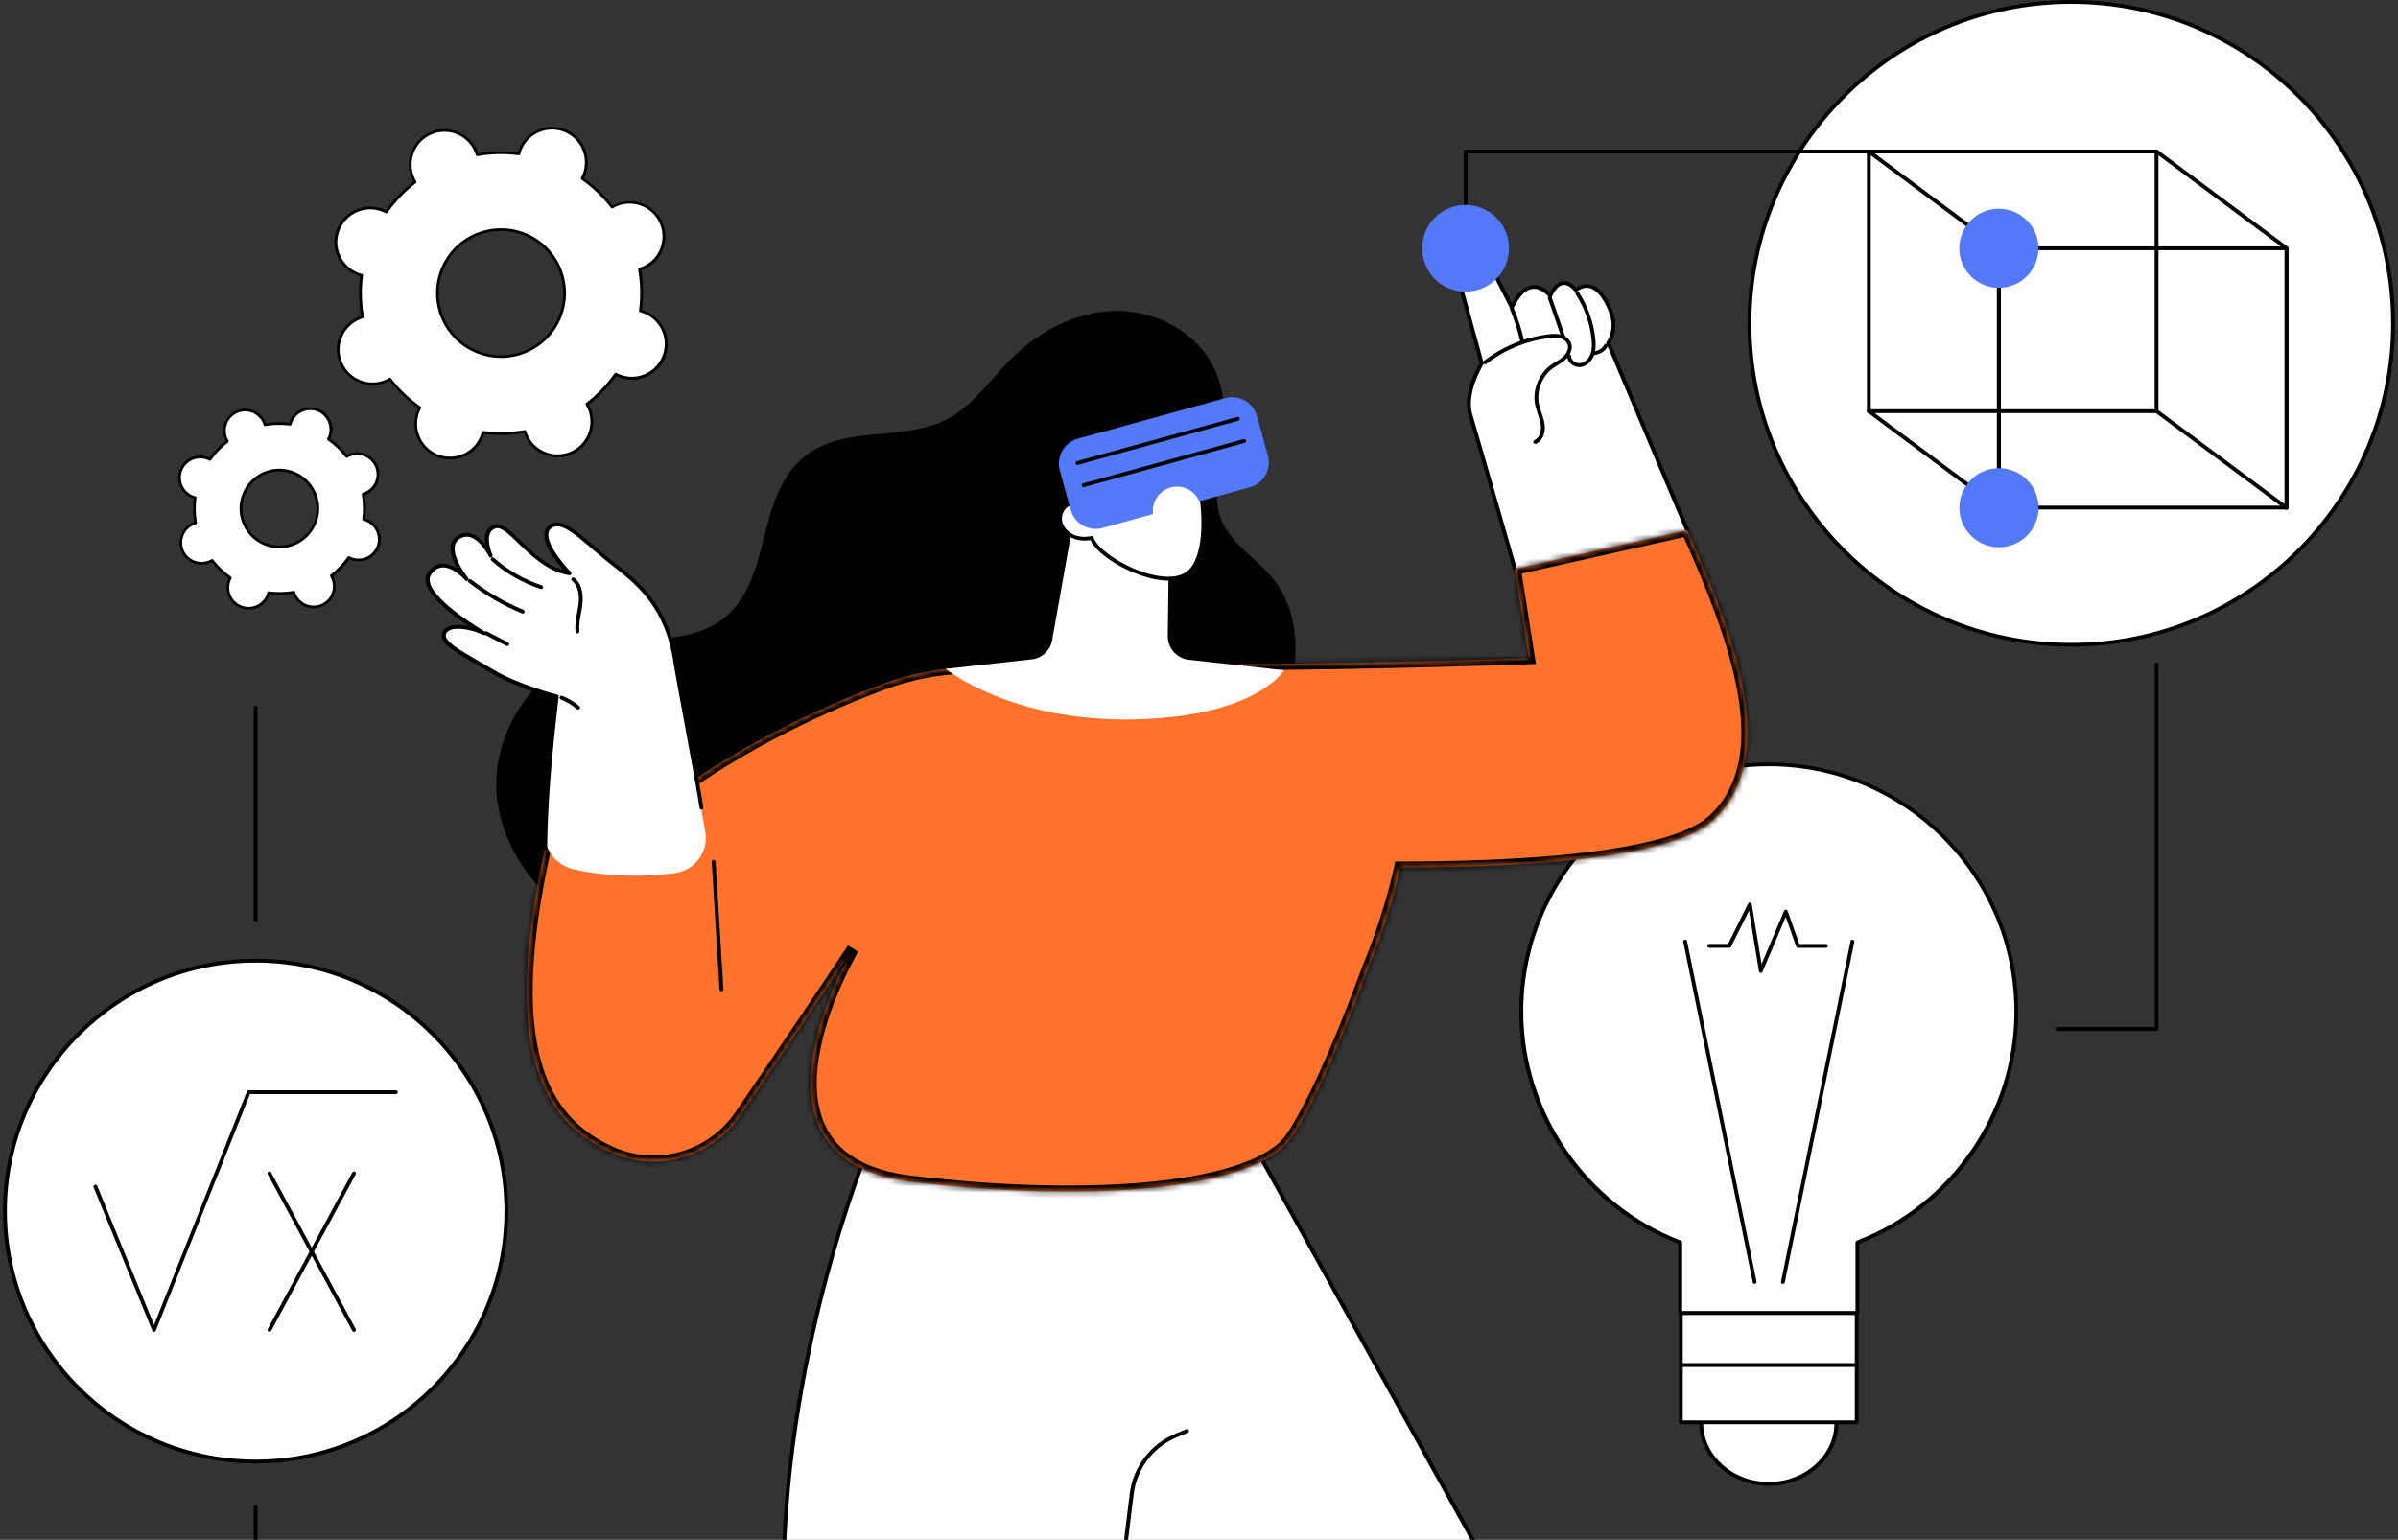 <svg width="397" height="255" viewBox="0 0 397 255" fill="none" xmlns="http://www.w3.org/2000/svg">
<rect x="0" y="0" width="397" height="255" fill="#333333" stroke="none"/>
<path d="M109.909 59.036C111.041 56.127 109.6 52.837 106.688 51.706C106.472 51.623 106.256 51.552 106.03 51.5C106.328 49.177 106.277 46.853 105.886 44.612C106.102 44.55 106.318 44.468 106.534 44.376C109.405 43.121 110.701 39.78 109.446 36.912C108.191 34.054 104.847 32.748 101.976 34.002C101.76 34.095 101.564 34.208 101.369 34.321C99.98 32.512 98.303 30.898 96.389 29.551C96.492 29.356 96.595 29.14 96.677 28.924C97.809 26.015 96.369 22.725 93.457 21.594C90.545 20.463 87.253 21.902 86.121 24.812C86.039 25.028 85.967 25.243 85.915 25.47C83.59 25.172 81.264 25.223 79.022 25.614C78.96 25.398 78.877 25.182 78.785 24.966C77.53 22.108 74.186 20.802 71.315 22.056C68.445 23.311 67.148 26.652 68.403 29.52C68.496 29.736 68.609 29.931 68.722 30.127C66.912 31.515 65.296 33.19 63.948 35.103C63.753 35 63.537 34.897 63.321 34.815C60.409 33.684 57.117 35.123 55.985 38.033C54.853 40.942 56.293 44.232 59.205 45.363C59.421 45.445 59.637 45.517 59.864 45.568C59.565 47.892 59.617 50.215 60.008 52.456C59.792 52.518 59.576 52.6 59.359 52.693C56.489 53.947 55.193 57.288 56.448 60.157C57.703 63.014 61.047 64.32 63.917 63.066C64.133 62.973 64.329 62.86 64.525 62.747C65.913 64.557 67.591 66.171 69.504 67.517C69.401 67.713 69.299 67.929 69.216 68.144C68.085 71.054 69.525 74.344 72.437 75.475C75.348 76.606 78.641 75.166 79.773 72.257C79.855 72.041 79.927 71.825 79.978 71.599C82.304 71.897 84.629 71.846 86.872 71.455C86.934 71.671 87.016 71.887 87.109 72.103C88.364 74.961 91.708 76.266 94.578 75.012C97.449 73.758 98.745 70.416 97.49 67.548C97.397 67.332 97.284 67.137 97.171 66.942C98.982 65.554 100.597 63.878 101.945 61.966C102.141 62.069 102.357 62.172 102.573 62.254C105.485 63.395 108.777 61.956 109.909 59.036ZM92.747 52.353C90.638 57.761 84.536 60.444 79.114 58.327C73.702 56.219 71.017 50.123 73.126 44.715C75.235 39.307 81.337 36.624 86.759 38.742C92.181 40.849 94.866 46.946 92.747 52.353Z" fill="white"/>
<path d="M74.494 76.091C73.784 76.091 73.064 75.958 72.365 75.691C69.34 74.508 67.837 71.095 69.01 68.062C69.072 67.908 69.144 67.754 69.226 67.589C67.436 66.304 65.841 64.772 64.483 63.045C64.319 63.138 64.164 63.21 64.02 63.272C61.047 64.577 57.559 63.22 56.252 60.249C55.614 58.81 55.583 57.206 56.16 55.746C56.736 54.276 57.837 53.124 59.277 52.497C59.421 52.436 59.586 52.374 59.761 52.312C59.401 50.143 59.359 47.933 59.617 45.743C59.442 45.692 59.277 45.64 59.123 45.578C57.651 45.003 56.499 43.903 55.861 42.464C55.223 41.024 55.192 39.42 55.769 37.961C56.952 34.938 60.368 33.437 63.403 34.609C63.557 34.671 63.712 34.733 63.876 34.825C65.162 33.036 66.695 31.443 68.424 30.086C68.331 29.921 68.259 29.767 68.198 29.623C67.56 28.184 67.529 26.58 68.105 25.12C68.681 23.65 69.782 22.498 71.222 21.871C74.196 20.566 77.684 21.923 78.991 24.894C79.052 25.038 79.114 25.202 79.176 25.377C81.347 25.017 83.559 24.976 85.75 25.243C85.802 25.069 85.853 24.904 85.915 24.75C87.098 21.727 90.514 20.227 93.549 21.398C96.574 22.581 98.076 25.994 96.903 29.027C96.842 29.181 96.78 29.335 96.687 29.5C98.478 30.785 100.072 32.316 101.431 34.044C101.595 33.951 101.75 33.879 101.894 33.818C104.867 32.512 108.355 33.869 109.662 36.84C110.3 38.279 110.33 39.883 109.754 41.343C109.178 42.813 108.077 43.965 106.637 44.592C106.493 44.653 106.328 44.715 106.153 44.777C106.513 46.946 106.554 49.156 106.297 51.346C106.472 51.397 106.637 51.449 106.791 51.511C109.816 52.693 111.318 56.106 110.145 59.139C108.962 62.161 105.546 63.662 102.511 62.49C102.357 62.428 102.202 62.367 102.038 62.274C100.752 64.063 99.219 65.657 97.49 67.014C97.583 67.178 97.655 67.322 97.716 67.476C98.354 68.916 98.385 70.519 97.809 71.979C97.233 73.449 96.132 74.601 94.691 75.228C91.718 76.534 88.23 75.177 86.923 72.205C86.862 72.061 86.8 71.897 86.738 71.722C84.567 72.082 82.355 72.123 80.163 71.856C80.112 72.031 80.061 72.195 79.999 72.349C79.083 74.662 76.85 76.091 74.494 76.091ZM64.524 62.521C64.596 62.521 64.658 62.552 64.699 62.614C66.099 64.423 67.755 66.016 69.628 67.332C69.72 67.394 69.751 67.528 69.7 67.62C69.587 67.836 69.494 68.031 69.422 68.216C68.331 71.013 69.72 74.169 72.519 75.259C75.317 76.349 78.476 74.961 79.567 72.164C79.639 71.979 79.701 71.774 79.762 71.537C79.793 71.424 79.896 71.352 80.009 71.373C82.283 71.671 84.577 71.619 86.841 71.229C86.954 71.208 87.067 71.28 87.098 71.383C87.17 71.619 87.242 71.825 87.325 72C88.528 74.745 91.749 75.999 94.496 74.796C95.823 74.21 96.852 73.151 97.377 71.794C97.901 70.437 97.871 68.967 97.284 67.63C97.202 67.445 97.099 67.25 96.975 67.044C96.914 66.942 96.945 66.818 97.027 66.746C98.838 65.348 100.433 63.693 101.75 61.822C101.811 61.729 101.945 61.699 102.038 61.75C102.254 61.873 102.449 61.956 102.634 62.028C105.433 63.117 108.592 61.729 109.682 58.933C110.773 56.137 109.384 52.981 106.585 51.891C106.4 51.819 106.194 51.757 105.958 51.696C105.845 51.665 105.773 51.562 105.793 51.449C106.091 49.177 106.04 46.884 105.649 44.622C105.628 44.509 105.7 44.396 105.803 44.365C106.04 44.294 106.246 44.221 106.431 44.139C107.758 43.553 108.787 42.494 109.312 41.137C109.837 39.78 109.806 38.31 109.219 36.974C108.015 34.229 104.795 32.974 102.048 34.177C101.863 34.26 101.678 34.362 101.461 34.486C101.359 34.547 101.235 34.517 101.163 34.434C99.784 32.656 98.128 31.062 96.255 29.746C96.163 29.685 96.132 29.551 96.183 29.459C96.296 29.243 96.389 29.047 96.461 28.862C97.552 26.066 96.163 22.91 93.364 21.82C90.566 20.73 87.407 22.118 86.316 24.915C86.244 25.099 86.183 25.305 86.121 25.542C86.09 25.655 85.987 25.727 85.874 25.706C83.6 25.408 81.306 25.459 79.042 25.85C78.929 25.871 78.816 25.799 78.785 25.696C78.713 25.459 78.641 25.254 78.558 25.079C77.355 22.324 74.144 21.07 71.397 22.272C70.07 22.858 69.041 23.917 68.516 25.274C67.992 26.631 68.023 28.102 68.609 29.438C68.691 29.623 68.784 29.808 68.918 30.024C68.98 30.127 68.949 30.25 68.866 30.322C67.055 31.72 65.461 33.375 64.144 35.246C64.082 35.339 63.948 35.37 63.856 35.319C63.639 35.205 63.444 35.113 63.259 35.041C60.46 33.951 57.302 35.339 56.211 38.135C55.686 39.492 55.717 40.962 56.304 42.299C56.89 43.625 57.96 44.653 59.308 45.178C59.493 45.25 59.699 45.311 59.936 45.373C60.049 45.404 60.121 45.507 60.1 45.62C59.802 47.892 59.853 50.184 60.244 52.446C60.265 52.559 60.193 52.672 60.09 52.703C59.853 52.775 59.648 52.847 59.473 52.929C58.145 53.515 57.116 54.574 56.592 55.931C56.067 57.288 56.098 58.758 56.684 60.095C57.888 62.84 61.108 64.094 63.856 62.891C64.041 62.809 64.226 62.706 64.442 62.583C64.452 62.531 64.483 62.521 64.524 62.521ZM82.952 59.283C81.635 59.283 80.308 59.036 79.042 58.542C76.367 57.504 74.258 55.479 73.105 52.857C71.953 50.225 71.891 47.316 72.93 44.643C73.97 41.97 75.996 39.862 78.62 38.711C81.254 37.56 84.176 37.498 86.851 38.536C89.526 39.575 91.636 41.6 92.788 44.221C93.94 46.853 94.002 49.763 92.963 52.436C91.924 55.109 89.897 57.216 87.273 58.368C85.884 58.974 84.413 59.283 82.952 59.283ZM82.942 38.248C81.532 38.248 80.133 38.536 78.805 39.122C76.285 40.222 74.35 42.248 73.352 44.807C72.354 47.367 72.416 50.164 73.517 52.682C74.628 55.201 76.645 57.134 79.207 58.131C81.769 59.128 84.567 59.067 87.088 57.967C89.609 56.867 91.543 54.841 92.541 52.282C93.539 49.722 93.477 46.925 92.376 44.407C91.265 41.888 89.249 39.955 86.687 38.958C85.473 38.475 84.207 38.248 82.942 38.248Z" fill="black"/>
<path d="M62.57 90.556C63.259 88.798 62.385 86.804 60.625 86.125C60.491 86.074 60.358 86.033 60.224 86.002C60.409 84.594 60.368 83.195 60.131 81.838C60.265 81.797 60.399 81.756 60.522 81.694C62.251 80.934 63.043 78.919 62.282 77.181C61.52 75.454 59.493 74.662 57.765 75.423C57.631 75.485 57.518 75.547 57.394 75.619C56.551 74.529 55.542 73.552 54.38 72.73C54.441 72.606 54.503 72.483 54.555 72.349C55.244 70.591 54.369 68.597 52.6 67.918C50.84 67.23 48.844 68.103 48.165 69.861C48.114 69.995 48.073 70.129 48.042 70.262C46.632 70.077 45.233 70.118 43.875 70.345C43.834 70.211 43.792 70.077 43.731 69.954C42.969 68.227 40.942 67.435 39.214 68.196C37.485 68.957 36.693 70.972 37.455 72.709C37.516 72.843 37.578 72.956 37.65 73.079C36.559 73.922 35.582 74.93 34.759 76.091C34.635 76.03 34.512 75.968 34.378 75.917C32.619 75.228 30.623 76.102 29.944 77.86C29.254 79.618 30.129 81.612 31.898 82.291C32.032 82.342 32.166 82.383 32.3 82.414C32.115 83.823 32.156 85.221 32.392 86.578C32.259 86.619 32.125 86.66 32.001 86.722C30.273 87.482 29.481 89.497 30.242 91.235C31.003 92.962 33.03 93.754 34.759 92.993C34.893 92.931 35.006 92.87 35.129 92.797C35.973 93.887 36.981 94.864 38.144 95.686C38.082 95.81 38.02 95.933 37.969 96.067C37.28 97.825 38.154 99.819 39.924 100.498C41.683 101.186 43.679 100.313 44.358 98.555C44.41 98.421 44.451 98.287 44.482 98.154C45.891 98.339 47.291 98.298 48.649 98.071C48.69 98.205 48.731 98.339 48.793 98.462C49.554 100.189 51.581 100.981 53.31 100.22C55.038 99.459 55.83 97.444 55.069 95.707C55.007 95.573 54.946 95.46 54.874 95.337C55.964 94.494 56.942 93.486 57.765 92.325C57.888 92.386 58.012 92.448 58.145 92.499C59.895 93.198 61.891 92.325 62.57 90.556ZM52.199 86.516C50.923 89.785 47.229 91.41 43.957 90.135C40.685 88.86 39.06 85.169 40.335 81.9C41.611 78.631 45.305 77.006 48.577 78.281C51.849 79.556 53.474 83.247 52.199 86.516Z" fill="white"/>
<path d="M41.159 100.96C40.706 100.96 40.264 100.878 39.831 100.714C38.926 100.364 38.206 99.675 37.815 98.781C37.424 97.886 37.403 96.899 37.753 95.984C37.784 95.912 37.815 95.841 37.856 95.758C36.807 94.998 35.881 94.103 35.078 93.096C35.006 93.137 34.934 93.168 34.862 93.198C33.02 94.011 30.86 93.168 30.047 91.327C29.656 90.433 29.635 89.446 29.985 88.531C30.335 87.626 31.024 86.907 31.919 86.516C31.991 86.485 32.063 86.454 32.146 86.424C31.94 85.149 31.919 83.853 32.063 82.579C31.981 82.558 31.909 82.527 31.827 82.496C29.954 81.766 29.018 79.648 29.748 77.767C30.479 75.896 32.598 74.961 34.481 75.691C34.553 75.721 34.625 75.752 34.708 75.793C35.469 74.745 36.364 73.819 37.373 73.017C37.331 72.946 37.3 72.874 37.27 72.802C36.879 71.907 36.858 70.92 37.208 70.005C37.558 69.101 38.247 68.381 39.142 67.99C40.984 67.178 43.145 68.021 43.957 69.861C43.988 69.933 44.019 70.005 44.05 70.088C45.326 69.882 46.622 69.861 47.898 70.005C47.919 69.923 47.949 69.851 47.98 69.779C48.711 67.908 50.83 66.972 52.713 67.702C54.586 68.432 55.522 70.55 54.792 72.431C54.761 72.504 54.73 72.576 54.689 72.658C55.738 73.418 56.664 74.313 57.467 75.32C57.539 75.279 57.611 75.248 57.683 75.218C59.524 74.405 61.685 75.248 62.498 77.089C62.889 77.983 62.91 78.97 62.56 79.885C62.21 80.79 61.52 81.509 60.625 81.9C60.553 81.931 60.481 81.962 60.399 81.993C60.605 83.267 60.625 84.563 60.481 85.838C60.564 85.858 60.636 85.889 60.718 85.92C61.623 86.269 62.344 86.958 62.735 87.853C63.126 88.747 63.146 89.734 62.796 90.649C62.447 91.553 61.757 92.273 60.862 92.664C59.967 93.055 58.979 93.075 58.063 92.725C57.991 92.695 57.919 92.664 57.837 92.633C57.076 93.671 56.181 94.607 55.172 95.409C55.213 95.481 55.244 95.553 55.275 95.625C55.666 96.519 55.687 97.506 55.337 98.421C54.987 99.326 54.298 100.045 53.403 100.436C51.561 101.248 49.4 100.405 48.587 98.565C48.556 98.493 48.526 98.421 48.495 98.339C47.219 98.544 45.933 98.565 44.647 98.421C44.626 98.503 44.595 98.575 44.564 98.657C44.215 99.562 43.525 100.282 42.63 100.672C42.157 100.857 41.653 100.96 41.159 100.96ZM35.119 92.582C35.191 92.582 35.253 92.612 35.294 92.674C36.138 93.764 37.136 94.72 38.257 95.512C38.35 95.573 38.381 95.707 38.329 95.799C38.257 95.933 38.206 96.046 38.165 96.149C37.856 96.941 37.877 97.814 38.216 98.596C38.556 99.377 39.194 99.984 39.986 100.292C40.778 100.6 41.653 100.58 42.435 100.241C43.217 99.901 43.824 99.274 44.132 98.472C44.173 98.359 44.215 98.246 44.245 98.102C44.276 97.989 44.379 97.917 44.492 97.938C45.861 98.113 47.239 98.082 48.598 97.856C48.711 97.835 48.824 97.907 48.855 98.01C48.896 98.143 48.937 98.267 48.989 98.38C49.699 99.994 51.592 100.734 53.207 100.025C53.989 99.686 54.596 99.058 54.905 98.257C55.213 97.465 55.193 96.591 54.853 95.81C54.802 95.707 54.75 95.594 54.668 95.46C54.606 95.357 54.637 95.234 54.719 95.162C55.81 94.319 56.767 93.322 57.559 92.201C57.621 92.109 57.755 92.078 57.847 92.129C57.981 92.201 58.094 92.253 58.197 92.294C58.989 92.602 59.864 92.582 60.646 92.242C61.428 91.903 62.035 91.276 62.344 90.474C62.652 89.682 62.632 88.809 62.292 88.027C61.953 87.246 61.315 86.639 60.523 86.331C60.409 86.29 60.296 86.249 60.152 86.218C60.039 86.187 59.967 86.084 59.987 85.971C60.162 84.604 60.132 83.226 59.905 81.869C59.885 81.756 59.957 81.643 60.059 81.612C60.193 81.571 60.317 81.53 60.43 81.478C61.212 81.139 61.819 80.512 62.127 79.71C62.436 78.919 62.416 78.045 62.076 77.263C61.366 75.649 59.473 74.909 57.858 75.618C57.745 75.67 57.631 75.721 57.508 75.793C57.405 75.855 57.282 75.824 57.209 75.742C56.366 74.652 55.368 73.696 54.246 72.904C54.154 72.843 54.123 72.709 54.174 72.617C54.246 72.493 54.298 72.37 54.339 72.267C54.977 70.622 54.164 68.761 52.518 68.124C50.871 67.487 49.009 68.299 48.371 69.944C48.33 70.057 48.289 70.18 48.258 70.314C48.227 70.427 48.124 70.499 48.011 70.478C46.643 70.303 45.264 70.334 43.906 70.561C43.793 70.581 43.68 70.509 43.649 70.406C43.608 70.273 43.566 70.149 43.515 70.036C42.805 68.422 40.912 67.682 39.297 68.391C38.514 68.731 37.907 69.358 37.599 70.159C37.29 70.951 37.311 71.825 37.65 72.606C37.702 72.719 37.753 72.832 37.836 72.956C37.897 73.059 37.866 73.182 37.784 73.254C36.693 74.097 35.736 75.084 34.944 76.215C34.883 76.307 34.749 76.338 34.656 76.287C34.523 76.215 34.409 76.163 34.306 76.122C32.66 75.485 30.798 76.297 30.16 77.942C29.522 79.587 30.335 81.448 31.981 82.085C32.094 82.126 32.208 82.167 32.352 82.198C32.465 82.229 32.537 82.332 32.516 82.445C32.341 83.812 32.372 85.19 32.598 86.547C32.619 86.66 32.547 86.773 32.444 86.804C32.3 86.845 32.187 86.886 32.074 86.938C31.292 87.277 30.685 87.904 30.376 88.706C30.067 89.497 30.088 90.371 30.427 91.153C31.137 92.767 33.031 93.507 34.646 92.797C34.749 92.746 34.862 92.695 34.996 92.623C35.047 92.592 35.088 92.582 35.119 92.582ZM46.262 90.803C45.449 90.803 44.647 90.649 43.865 90.351C40.48 89.035 38.792 85.21 40.12 81.818C40.758 80.183 42.002 78.888 43.608 78.178C45.223 77.469 47.013 77.438 48.649 78.076C50.285 78.713 51.581 79.957 52.291 81.561C53.001 83.175 53.042 84.964 52.394 86.598C51.756 88.233 50.511 89.528 48.906 90.238C48.063 90.608 47.167 90.803 46.262 90.803ZM46.262 78.076C45.429 78.076 44.585 78.25 43.793 78.6C42.291 79.258 41.138 80.461 40.541 81.993C39.317 85.138 40.881 88.706 44.029 89.939C45.552 90.536 47.229 90.495 48.731 89.837C50.234 89.179 51.386 87.976 51.983 86.444C52.579 84.922 52.538 83.247 51.88 81.746C51.221 80.245 50.017 79.093 48.484 78.497C47.764 78.209 47.013 78.076 46.262 78.076Z" fill="black"/>
<path d="M292.837 245.736C299.016 245.736 304.026 241.209 304.026 235.624C304.026 230.038 299.016 225.511 292.837 225.511C286.657 225.511 281.647 230.038 281.647 235.624C281.647 241.209 286.657 245.736 292.837 245.736Z" fill="white"/>
<path d="M292.837 246.054C286.499 246.054 281.33 241.38 281.33 235.624C281.33 229.868 286.484 225.193 292.837 225.193C299.175 225.193 304.344 229.868 304.344 235.624C304.344 241.38 299.175 246.054 292.837 246.054ZM292.837 225.828C286.845 225.828 281.965 230.228 281.965 235.624C281.965 241.019 286.845 245.419 292.837 245.419C298.829 245.419 303.709 241.019 303.709 235.624C303.709 230.228 298.829 225.828 292.837 225.828Z" fill="black"/>
<path d="M307.39 217.432H278.269V235.537H307.39V217.432Z" fill="white"/>
<path d="M307.39 235.854H278.269C278.096 235.854 277.951 235.71 277.951 235.537V217.432C277.951 217.259 278.096 217.115 278.269 217.115H307.39C307.563 217.115 307.707 217.259 307.707 217.432V235.537C307.707 235.725 307.563 235.854 307.39 235.854ZM278.586 235.22H307.072V217.75H278.586V235.22Z" fill="black"/>
<path d="M333.811 167.532C333.811 144.911 315.461 126.59 292.837 126.59C270.213 126.59 251.862 144.926 251.862 167.532C251.862 184.973 262.792 199.861 278.168 205.761V217.432H307.506V205.761C322.882 199.875 333.811 184.988 333.811 167.532Z" fill="white"/>
<path d="M307.506 217.749H278.168C277.995 217.749 277.85 217.605 277.85 217.432V205.978C270.227 203.006 263.701 197.885 258.98 191.162C254.115 184.208 251.53 176.043 251.53 167.532C251.53 144.782 270.054 126.273 292.822 126.273C315.591 126.273 334.114 144.782 334.114 167.532C334.114 176.043 331.545 184.208 326.679 191.162C321.958 197.885 315.446 203.006 307.809 205.978V217.432C307.823 217.605 307.679 217.749 307.506 217.749ZM278.486 217.115H307.188V205.761C307.188 205.631 307.275 205.516 307.39 205.458C322.997 199.471 333.494 184.223 333.494 167.517C333.494 145.113 315.259 126.893 292.837 126.893C270.415 126.893 252.18 145.113 252.18 167.517C252.18 184.223 262.676 199.471 278.284 205.458C278.413 205.502 278.486 205.617 278.486 205.761V217.115Z" fill="black"/>
<path d="M307.289 226.376H278.385C278.212 226.376 278.067 226.232 278.067 226.059C278.067 225.886 278.212 225.742 278.385 225.742H307.289C307.463 225.742 307.607 225.886 307.607 226.059C307.607 226.232 307.463 226.376 307.289 226.376Z" fill="black"/>
<path d="M290.497 212.614C290.353 212.614 290.223 212.513 290.18 212.354L278.673 155.976C278.644 155.803 278.745 155.63 278.918 155.601C279.092 155.572 279.25 155.673 279.294 155.847L290.801 212.224C290.829 212.397 290.728 212.57 290.555 212.599C290.541 212.614 290.526 212.614 290.497 212.614Z" fill="black"/>
<path d="M295.161 212.614C295.147 212.614 295.118 212.614 295.103 212.614C294.93 212.585 294.814 212.412 294.858 212.239L306.365 155.861C306.394 155.688 306.567 155.572 306.74 155.616C306.913 155.645 307.029 155.818 306.986 155.991L295.479 212.368C295.435 212.513 295.305 212.614 295.161 212.614Z" fill="black"/>
<path d="M291.523 161.112C291.509 161.112 291.494 161.112 291.48 161.112C291.335 161.098 291.22 160.982 291.205 160.852L289.559 150.812L286.585 156.784C286.528 156.885 286.426 156.957 286.297 156.957H282.976C282.803 156.957 282.658 156.813 282.658 156.64C282.658 156.467 282.803 156.323 282.976 156.323H286.094L289.415 149.643C289.473 149.513 289.603 149.441 289.747 149.47C289.877 149.485 289.993 149.6 290.007 149.73L291.639 159.655L295.363 150.841C295.421 150.725 295.522 150.639 295.667 150.653C295.797 150.653 295.912 150.74 295.955 150.869L297.89 156.337H302.294C302.467 156.337 302.611 156.481 302.611 156.654C302.611 156.828 302.467 156.972 302.294 156.972H297.674C297.544 156.972 297.414 156.885 297.37 156.755L295.638 151.85L291.797 160.925C291.754 161.04 291.639 161.112 291.523 161.112Z" fill="black"/>
<path d="M214.482 106.538C214.367 103.148 213.443 99.772 211.551 96.93C209.674 94.102 206.83 92.155 204.549 89.659C203.322 88.317 202.311 86.788 201.835 85.028C201.3 83.081 201.401 81.018 201.676 79.041C202.195 75.189 204.26 66.375 200.42 59.883C197.056 54.185 190.27 51.141 183.816 51.516C180.163 51.733 176.612 52.93 173.45 54.748C170.245 56.594 167.574 59.075 165.134 61.831C162.679 64.586 160.268 67.573 156.947 69.347C153.915 70.963 150.421 71.395 147.043 71.727C143.708 72.045 140.272 72.247 137.095 73.415C134.294 74.439 131.97 76.257 130.353 78.753C127.162 83.643 126.7 89.717 124.708 95.098C123.712 97.824 122.268 100.421 119.972 102.282C117.229 104.504 113.721 105.297 110.299 105.744C106.805 106.206 103.253 106.321 99.803 107.172C96.742 107.923 93.883 109.351 91.414 111.298C86.477 115.193 83.055 121.079 82.304 127.355C81.481 134.164 84.123 140.872 88.483 146.051C93.349 151.836 100.091 155.529 107.267 157.664C114.544 159.843 122.253 160.651 129.833 160.708C137.023 160.752 144.228 160.016 151.273 158.53C158.319 157.044 165.206 154.822 171.789 151.908C178.373 148.994 184.654 145.402 190.458 141.175C196.334 136.905 201.907 131.971 206.541 126.359C211.161 120.748 214.756 113.982 214.482 106.538Z" fill="black"/>
<path d="M144.012 189.46C144.012 189.46 129.473 223.52 129.661 263.683H248.614L203.842 182.91L144.012 189.46Z" fill="white"/>
<path d="M248.628 264C248.513 264 248.412 263.942 248.354 263.841L203.683 183.256L144.243 189.777C143.146 192.446 129.805 225.511 129.993 263.697C129.993 263.87 129.848 264.014 129.675 264.014C129.502 264.014 129.358 263.87 129.358 263.697C129.155 223.924 143.579 189.69 143.738 189.359C143.781 189.258 143.882 189.186 143.998 189.171L203.842 182.607C203.972 182.593 204.088 182.65 204.16 182.766L248.931 263.538C249.018 263.697 248.96 263.885 248.802 263.971C248.729 263.986 248.672 264 248.628 264Z" fill="black"/>
<path d="M185.549 262.384C185.535 262.384 185.52 262.384 185.506 262.384C185.333 262.37 185.203 262.211 185.232 262.024L187.036 247.352C187.585 242.894 190.516 239.071 194.688 237.384L196.392 236.691C196.551 236.619 196.738 236.706 196.811 236.864C196.883 237.023 196.796 237.21 196.637 237.283L194.934 237.975C190.978 239.576 188.206 243.197 187.686 247.424L185.881 262.096C185.852 262.269 185.708 262.384 185.549 262.384Z" fill="black"/>
<path d="M250.794 94.218C250.794 94.218 268.683 95.04 279.323 87.798L266.243 56.767C266.243 56.767 267.744 54.748 266.806 52.007C265.882 49.266 263.788 45.875 260.872 48.025C260.872 48.025 258.562 44.894 256.642 48.977C256.642 48.977 253.263 44.62 250.289 50.881L246.261 43.048C245.611 41.778 244.081 41.216 242.752 41.764C241.482 42.298 240.789 43.697 241.164 45.024L245.308 60.172C245.308 60.172 242.305 64.961 243.431 68.698C244.557 72.463 250.794 94.218 250.794 94.218Z" fill="white"/>
<path d="M250.794 94.535C250.649 94.535 250.534 94.448 250.491 94.304C250.433 94.088 244.239 72.506 243.127 68.813C242.059 65.264 244.499 60.936 244.961 60.143L240.861 45.125C240.456 43.639 241.222 42.081 242.636 41.49C244.095 40.884 245.813 41.504 246.549 42.918L250.303 50.203C251.285 48.357 252.425 47.361 253.681 47.217C254.995 47.073 256.078 47.924 256.583 48.443C257.204 47.289 257.941 46.669 258.763 46.582C259.76 46.481 260.583 47.217 260.944 47.621C261.81 47.058 262.662 46.914 263.499 47.174C265.535 47.823 266.719 50.708 267.123 51.92C267.96 54.373 266.95 56.262 266.618 56.81L279.626 87.683C279.698 87.841 279.612 88.029 279.453 88.101C279.294 88.173 279.106 88.087 279.034 87.928L265.953 56.897C265.91 56.796 265.925 56.681 265.997 56.58C266.055 56.508 267.383 54.647 266.517 52.108C265.722 49.77 264.524 48.14 263.297 47.751C262.589 47.534 261.839 47.708 261.059 48.27C260.915 48.371 260.727 48.342 260.611 48.198C260.597 48.184 259.774 47.087 258.807 47.188C258.128 47.26 257.493 47.895 256.93 49.107C256.887 49.208 256.785 49.28 256.684 49.294C256.583 49.309 256.468 49.266 256.396 49.179C256.381 49.165 255.197 47.679 253.739 47.837C252.599 47.967 251.53 49.035 250.592 51.026C250.534 51.141 250.433 51.199 250.303 51.213C250.173 51.213 250.072 51.141 250.014 51.04L245.986 43.207C245.408 42.096 244.051 41.591 242.896 42.081C241.77 42.543 241.164 43.784 241.481 44.967L245.625 60.114C245.654 60.201 245.639 60.287 245.582 60.359C245.553 60.403 242.665 65.062 243.748 68.626C244.86 72.333 251.054 93.915 251.111 94.131C251.155 94.304 251.068 94.477 250.895 94.521C250.852 94.521 250.823 94.535 250.794 94.535Z" fill="black"/>
<path d="M254.158 73.502C254.043 73.502 253.927 73.43 253.869 73.314C253.797 73.155 253.869 72.968 254.028 72.896C254.938 72.492 255.212 71.28 255.082 70.328C254.995 69.736 254.808 69.174 254.606 68.582C254.447 68.106 254.274 67.616 254.172 67.111C253.653 64.687 254.692 61.961 256.685 60.489C256.973 60.273 257.277 60.085 257.58 59.912C258.027 59.638 258.432 59.378 258.793 59.047C259.283 58.599 259.774 57.806 259.529 57.07C259.37 56.594 258.894 56.19 258.287 56.032C257.739 55.873 257.147 55.902 256.425 56.003C252.642 56.464 249.061 57.95 246.044 60.273C245.9 60.374 245.712 60.359 245.596 60.215C245.495 60.071 245.51 59.883 245.654 59.768C248.758 57.373 252.454 55.844 256.338 55.368C257.017 55.281 257.753 55.238 258.446 55.426C259.255 55.642 259.89 56.205 260.121 56.883C260.453 57.907 259.832 58.946 259.211 59.523C258.807 59.898 258.345 60.172 257.897 60.46C257.609 60.633 257.32 60.821 257.06 61.008C255.255 62.336 254.331 64.788 254.793 66.981C254.894 67.457 255.053 67.933 255.212 68.38C255.414 68.986 255.631 69.592 255.717 70.256C255.891 71.439 255.515 72.954 254.302 73.487C254.245 73.487 254.201 73.502 254.158 73.502Z" fill="black"/>
<path d="M252.007 56.883C251.862 56.883 251.732 56.782 251.703 56.637C251.299 54.762 250.707 52.901 249.957 51.141C249.884 50.982 249.956 50.795 250.13 50.723C250.289 50.651 250.476 50.723 250.548 50.896C251.314 52.699 251.92 54.589 252.339 56.508C252.382 56.681 252.267 56.854 252.093 56.883C252.05 56.883 252.021 56.883 252.007 56.883Z" fill="black"/>
<path d="M258.778 56.032C258.648 56.032 258.518 55.945 258.475 55.815L256.266 49.395C256.208 49.237 256.295 49.049 256.468 48.992C256.641 48.934 256.814 49.02 256.872 49.194L259.081 55.613C259.139 55.772 259.052 55.959 258.879 56.017C258.85 56.032 258.821 56.032 258.778 56.032Z" fill="black"/>
<path d="M261.463 60.792C260.958 60.792 260.452 60.59 260.062 60.244C259.673 59.898 259.456 59.436 259.456 58.96C259.456 58.787 259.6 58.643 259.774 58.643C259.947 58.643 260.091 58.787 260.091 58.96C260.091 59.248 260.221 59.537 260.481 59.768C260.784 60.042 261.217 60.186 261.607 60.143C262.315 60.056 262.979 59.479 263.297 58.657C263.614 57.82 263.571 56.868 263.484 56.133C263.21 53.492 262.3 50.939 260.857 48.717C260.755 48.573 260.799 48.371 260.943 48.285C261.088 48.184 261.29 48.227 261.376 48.371C262.878 50.679 263.816 53.334 264.105 56.075C264.192 56.883 264.235 57.936 263.874 58.888C263.484 59.927 262.618 60.662 261.665 60.778C261.607 60.778 261.535 60.792 261.463 60.792Z" fill="black"/>
<path d="M263.831 58.787C263.658 58.787 263.514 58.643 263.514 58.484C263.514 58.311 263.644 58.166 263.817 58.166C264.539 58.152 265.246 57.734 265.593 57.099C265.679 56.94 265.867 56.897 266.026 56.984C266.185 57.07 266.228 57.258 266.141 57.416C265.694 58.21 264.784 58.758 263.831 58.787Z" fill="black"/>
<mask id="path-26-inside-1_821_825" fill="white">
<path fill-rule="evenodd" clip-rule="evenodd" d="M250.794 94.218L279.323 87.798C287.524 106.018 294.771 125.811 283.496 135.967C276.156 142.583 249.172 143.68 231.805 143.668C229.809 152.807 226.495 160.333 226.495 160.333C226.495 160.333 219.608 179.708 213.861 188.334C208.13 196.961 181.102 199.342 150.711 195.677C120.319 191.999 141.225 157.102 141.225 157.102C133.703 168.383 127.134 178.077 122.586 184.728C117.908 191.58 109.029 194.249 101.405 190.96C89.335 185.752 83.041 173.028 90.231 140.483C91.229 135.973 95.419 135.685 100.002 135.369C103.438 135.133 107.096 134.881 109.794 132.822C122.99 122.738 137.745 116.376 146.191 113.231C150.407 111.659 154.84 110.765 159.344 110.577C166.147 110.29 177.634 109.993 189.257 110.101C189.22 110.053 189.182 110.005 189.145 109.957C214.887 110.332 253.118 109.005 253.118 109.005L250.794 94.218Z"/>
</mask>
<path fill-rule="evenodd" clip-rule="evenodd" d="M250.794 94.218L279.323 87.798C287.524 106.018 294.771 125.811 283.496 135.967C276.156 142.583 249.172 143.68 231.805 143.668C229.809 152.807 226.495 160.333 226.495 160.333C226.495 160.333 219.608 179.708 213.861 188.334C208.13 196.961 181.102 199.342 150.711 195.677C120.319 191.999 141.225 157.102 141.225 157.102C133.703 168.383 127.134 178.077 122.586 184.728C117.908 191.58 109.029 194.249 101.405 190.96C89.335 185.752 83.041 173.028 90.231 140.483C91.229 135.973 95.419 135.685 100.002 135.369C103.438 135.133 107.096 134.881 109.794 132.822C122.99 122.738 137.745 116.376 146.191 113.231C150.407 111.659 154.84 110.765 159.344 110.577C166.147 110.29 177.634 109.993 189.257 110.101C189.22 110.053 189.182 110.005 189.145 109.957C214.887 110.332 253.118 109.005 253.118 109.005L250.794 94.218Z" fill="#FF722C"/>
<path d="M279.323 87.798L280.235 87.388L279.9 86.643L279.104 86.822L279.323 87.798ZM250.794 94.218L250.574 93.242L249.661 93.448L249.806 94.373L250.794 94.218ZM283.496 135.967L282.826 135.224L282.826 135.224L283.496 135.967ZM231.805 143.668L231.805 142.668L230.999 142.667L230.828 143.455L231.805 143.668ZM226.495 160.333L225.579 159.93L225.565 159.964L225.552 159.998L226.495 160.333ZM213.861 188.334L213.029 187.78L213.029 187.781L213.861 188.334ZM150.711 195.677L150.59 196.67L150.591 196.67L150.711 195.677ZM141.225 157.102L142.083 157.616L140.393 156.547L141.225 157.102ZM122.586 184.728L121.76 184.163L121.76 184.164L122.586 184.728ZM101.405 190.96L101.009 191.878H101.009L101.405 190.96ZM90.231 140.483L89.254 140.266L89.254 140.267L90.231 140.483ZM100.002 135.369L100.07 136.367H100.07L100.002 135.369ZM109.794 132.822L110.4 133.617L110.401 133.617L109.794 132.822ZM146.191 113.231L146.54 114.169L146.541 114.168L146.191 113.231ZM159.344 110.577L159.386 111.576L159.386 111.576L159.344 110.577ZM189.257 110.101L189.248 111.101L191.319 111.12L190.046 109.487L189.257 110.101ZM189.145 109.957L189.159 108.957L187.072 108.926L188.356 110.572L189.145 109.957ZM253.118 109.005L253.153 110.004L254.282 109.965L254.106 108.849L253.118 109.005ZM279.104 86.822L250.574 93.242L251.013 95.193L279.543 88.774L279.104 86.822ZM284.165 136.71C290.178 131.294 291.15 123.373 289.699 114.741C288.248 106.106 284.335 96.498 280.235 87.388L278.411 88.209C282.511 97.318 286.323 106.717 287.727 115.072C289.131 123.431 288.089 130.484 282.826 135.224L284.165 136.71ZM231.804 144.668C240.502 144.674 251.633 144.403 261.522 143.297C266.465 142.744 271.124 141.98 275.025 140.929C278.895 139.886 282.149 138.528 284.165 136.71L282.826 135.224C281.173 136.715 278.302 137.975 274.505 138.998C270.739 140.013 266.191 140.763 261.299 141.31C251.519 142.403 240.474 142.674 231.805 142.668L231.804 144.668ZM226.495 160.333C227.41 160.736 227.41 160.736 227.41 160.736C227.41 160.736 227.41 160.736 227.41 160.735C227.41 160.735 227.41 160.735 227.411 160.734C227.411 160.733 227.412 160.731 227.413 160.729C227.415 160.725 227.417 160.719 227.421 160.711C227.428 160.695 227.437 160.673 227.45 160.643C227.476 160.583 227.514 160.496 227.562 160.381C227.659 160.153 227.798 159.818 227.971 159.388C228.317 158.529 228.799 157.29 229.343 155.764C230.431 152.713 231.772 148.505 232.782 143.881L230.828 143.455C229.842 147.971 228.528 152.095 227.459 155.092C226.925 156.59 226.454 157.803 226.116 158.641C225.947 159.059 225.812 159.384 225.72 159.603C225.674 159.712 225.638 159.795 225.614 159.85C225.602 159.877 225.593 159.898 225.588 159.911C225.585 159.918 225.582 159.923 225.581 159.926C225.58 159.928 225.58 159.929 225.58 159.929C225.579 159.93 225.579 159.93 225.579 159.93C225.579 159.93 225.579 159.93 225.579 159.93C225.579 159.93 225.579 159.93 226.495 160.333ZM214.694 188.889C217.628 184.484 220.818 177.4 223.257 171.48C224.482 168.507 225.526 165.806 226.264 163.848C226.633 162.869 226.926 162.075 227.127 161.525C227.227 161.251 227.304 161.037 227.357 160.892C227.383 160.819 227.403 160.763 227.416 160.726C227.423 160.707 227.428 160.693 227.431 160.683C227.433 160.678 227.434 160.675 227.435 160.672C227.436 160.671 227.436 160.67 227.436 160.669C227.437 160.669 227.437 160.669 227.437 160.668C227.437 160.668 227.437 160.668 226.495 160.333C225.552 159.998 225.552 159.998 225.552 159.998C225.552 159.998 225.552 159.999 225.552 159.999C225.552 159.999 225.552 160 225.551 160.001C225.55 160.003 225.549 160.007 225.548 160.011C225.544 160.02 225.54 160.034 225.533 160.052C225.52 160.088 225.501 160.143 225.475 160.214C225.424 160.357 225.347 160.568 225.248 160.84C225.05 161.383 224.759 162.171 224.393 163.142C223.66 165.087 222.623 167.768 221.408 170.718C218.967 176.642 215.841 183.558 213.029 187.78L214.694 188.889ZM150.591 196.67C165.838 198.509 180.272 198.835 191.641 197.609C197.323 196.997 202.274 195.993 206.19 194.577C210.079 193.171 213.085 191.31 214.694 188.888L213.029 187.781C211.772 189.673 209.25 191.344 205.51 192.696C201.797 194.038 197.017 195.018 191.426 195.621C180.25 196.826 165.974 196.51 150.83 194.685L150.591 196.67ZM141.225 157.102C140.367 156.588 140.367 156.588 140.366 156.589C140.366 156.589 140.366 156.59 140.365 156.59C140.365 156.592 140.363 156.594 140.362 156.596C140.359 156.601 140.355 156.609 140.349 156.618C140.338 156.636 140.323 156.663 140.302 156.698C140.262 156.767 140.203 156.869 140.128 157.001C139.978 157.264 139.764 157.649 139.503 158.138C138.982 159.116 138.274 160.515 137.52 162.204C136.017 165.574 134.316 170.142 133.583 174.856C132.852 179.556 133.063 184.541 135.554 188.619C138.071 192.742 142.785 195.725 150.59 196.67L150.831 194.685C143.44 193.79 139.37 191.032 137.26 187.577C135.123 184.077 134.862 179.648 135.559 175.164C136.254 170.694 137.88 166.308 139.346 163.019C140.078 161.38 140.765 160.023 141.268 159.079C141.52 158.606 141.725 158.238 141.867 157.988C141.938 157.864 141.993 157.769 142.029 157.706C142.048 157.675 142.062 157.651 142.07 157.636C142.075 157.629 142.078 157.623 142.08 157.62C142.081 157.618 142.082 157.617 142.082 157.616C142.083 157.616 142.083 157.616 142.083 157.615C142.083 157.615 142.083 157.616 141.225 157.102ZM123.411 185.292C127.961 178.639 134.533 168.941 142.057 157.656L140.393 156.547C132.873 167.825 126.306 177.516 121.76 184.163L123.411 185.292ZM101.009 191.878C109.081 195.361 118.469 192.532 123.412 185.292L121.76 184.164C117.346 190.629 108.976 193.137 101.802 190.042L101.009 191.878ZM89.254 140.267C85.646 156.599 85.384 168.106 87.632 176.239C89.901 184.45 94.714 189.162 101.009 191.878L101.802 190.042C96.027 187.55 91.657 183.297 89.559 175.707C87.44 168.039 87.625 156.912 91.207 140.698L89.254 140.267ZM99.933 134.372C97.688 134.526 95.327 134.68 93.411 135.421C92.43 135.8 91.526 136.347 90.794 137.153C90.058 137.964 89.537 138.991 89.254 140.266L91.207 140.699C91.424 139.72 91.801 139.02 92.274 138.498C92.751 137.973 93.369 137.581 94.133 137.286C95.708 136.677 97.733 136.528 100.07 136.367L99.933 134.372ZM109.187 132.027C106.772 133.871 103.445 134.13 99.933 134.372L100.07 136.367C103.432 136.136 107.42 135.891 110.4 133.617L109.187 132.027ZM145.843 112.294C137.353 115.455 122.494 121.859 109.187 132.028L110.401 133.617C123.486 123.618 138.138 117.297 146.54 114.169L145.843 112.294ZM159.303 109.578C154.693 109.77 150.157 110.685 145.842 112.295L146.541 114.168C150.658 112.633 154.986 111.759 159.386 111.576L159.303 109.578ZM189.266 109.101C177.623 108.992 166.119 109.291 159.302 109.578L159.386 111.576C166.176 111.29 177.644 110.993 189.248 111.101L189.266 109.101ZM188.356 110.572C188.394 110.62 188.431 110.668 188.468 110.716L190.046 109.487C190.008 109.438 189.971 109.39 189.933 109.341L188.356 110.572ZM253.118 109.005C253.084 108.005 253.084 108.005 253.083 108.005C253.083 108.005 253.083 108.005 253.082 108.005C253.081 108.005 253.079 108.005 253.077 108.005C253.072 108.006 253.065 108.006 253.056 108.006C253.038 108.007 253.01 108.008 252.974 108.009C252.901 108.011 252.792 108.015 252.649 108.02C252.363 108.03 251.94 108.044 251.393 108.061C250.298 108.097 248.705 108.147 246.713 108.207C242.728 108.325 237.147 108.479 230.763 108.622C217.99 108.906 202.011 109.144 189.159 108.957L189.13 110.957C202.02 111.144 218.029 110.906 230.807 110.621C237.198 110.479 242.784 110.324 246.772 110.206C248.766 110.146 250.361 110.096 251.458 110.06C252.006 110.043 252.43 110.028 252.716 110.019C252.86 110.014 252.969 110.01 253.042 110.008C253.079 110.007 253.106 110.006 253.125 110.005C253.134 110.005 253.141 110.004 253.146 110.004C253.148 110.004 253.15 110.004 253.151 110.004C253.152 110.004 253.152 110.004 253.153 110.004C253.153 110.004 253.153 110.004 253.118 109.005ZM249.806 94.373L252.131 109.16L254.106 108.849L251.782 94.062L249.806 94.373Z" fill="black" mask="url(#path-26-inside-1_821_825)"/>
<path d="M100.496 92.616C96.569 89.471 92.901 85.346 90.866 87.394C88.844 89.443 94.244 94.953 94.244 94.953C88.05 94.016 84.282 86.298 81.857 87.221C79.431 88.144 81.192 92.025 81.192 92.025C81.192 92.025 78.796 87.163 75.923 88.952C73.05 90.741 77.208 95.877 77.208 95.877C77.208 95.877 73.512 91.563 71.115 94.924C68.718 98.286 80.095 104.864 80.095 104.864C77.814 103.71 74.089 103.176 73.512 104.907C72.934 106.639 77.107 108.485 81.308 111.067C85.524 113.65 92.151 115.352 92.151 115.352C91.371 123.878 90.49 131.322 90.144 137.583C89.971 140.569 91.992 143.267 94.908 143.945C95.486 144.075 96.049 144.19 96.626 144.306C101.579 145.214 106.675 145.214 111.656 144.594L111.714 144.58C115.02 144.161 117.316 141.088 116.767 137.814C115.482 130.052 112.855 117.53 111.743 109.784C110.314 99.512 104.423 95.761 100.496 92.616Z" fill="white"/>
<path d="M90.231 140.786C90.058 140.786 89.913 140.641 89.913 140.468C90 133.5 90.577 125.826 91.805 115.597C90.505 115.251 84.86 113.635 81.135 111.356C80.24 110.808 79.359 110.303 78.493 109.798C75.1 107.85 72.66 106.437 73.194 104.821C73.353 104.345 73.714 103.984 74.263 103.753C75.129 103.393 76.371 103.436 77.583 103.681C74.97 101.936 71.028 98.964 70.509 96.526C70.364 95.862 70.48 95.256 70.841 94.751C71.476 93.857 72.27 93.381 73.194 93.338C74.075 93.294 74.927 93.669 75.649 94.131C75.013 92.992 74.421 91.549 74.624 90.352C74.739 89.645 75.114 89.082 75.75 88.692C76.457 88.245 77.193 88.144 77.944 88.346C78.883 88.62 79.706 89.371 80.312 90.106C80.225 89.457 80.225 88.75 80.471 88.144C80.702 87.567 81.135 87.149 81.741 86.918C83.012 86.427 84.427 87.798 86.231 89.544C88.137 91.39 90.462 93.641 93.335 94.434C91.862 92.775 88.859 88.981 90.65 87.178C92.483 85.331 95.212 87.697 98.388 90.424C99.139 91.073 99.918 91.751 100.713 92.371C101.045 92.645 101.406 92.919 101.767 93.193C105.564 96.151 110.761 100.219 112.118 109.726C112.205 110.361 112.884 114.01 113.663 118.237C114.818 124.513 116.262 132.332 116.435 133.717C116.45 133.89 116.334 134.049 116.161 134.063C115.988 134.077 115.829 133.962 115.815 133.789C115.656 132.433 114.212 124.628 113.057 118.353C112.277 114.126 111.599 110.462 111.512 109.812C110.198 100.551 105.318 96.742 101.406 93.684C101.045 93.395 100.684 93.121 100.352 92.847C99.558 92.212 98.778 91.534 98.013 90.885C95.082 88.361 92.555 86.182 91.14 87.611C89.653 89.111 93.075 93.251 94.519 94.723C94.62 94.824 94.634 94.968 94.576 95.083C94.519 95.199 94.374 95.271 94.245 95.256C90.722 94.723 88.007 92.097 85.827 89.991C84.254 88.476 82.911 87.163 82.016 87.51C81.568 87.683 81.279 87.957 81.106 88.375C80.557 89.717 81.525 91.852 81.525 91.881C81.597 92.039 81.525 92.227 81.366 92.299C81.207 92.371 81.019 92.313 80.947 92.155C80.933 92.126 79.59 89.457 77.814 88.952C77.237 88.793 76.674 88.88 76.125 89.226C75.663 89.515 75.389 89.919 75.302 90.452C74.956 92.515 77.468 95.66 77.497 95.689C77.612 95.819 77.583 96.021 77.453 96.136C77.323 96.252 77.121 96.237 77.006 96.093C76.991 96.064 75.085 93.886 73.266 93.972C72.559 94.001 71.924 94.391 71.404 95.126C71.144 95.487 71.072 95.906 71.173 96.396C71.895 99.728 80.197 104.547 80.283 104.59C80.427 104.677 80.485 104.864 80.399 105.023C80.312 105.167 80.124 105.239 79.98 105.153C78.377 104.345 75.851 103.811 74.551 104.33C74.176 104.489 73.945 104.706 73.844 105.009C73.469 106.119 75.966 107.562 78.854 109.235C79.72 109.726 80.601 110.245 81.51 110.793C85.625 113.318 92.209 115.02 92.266 115.035C92.425 115.078 92.526 115.222 92.498 115.381C91.256 125.725 90.664 133.457 90.577 140.468C90.548 140.641 90.418 140.786 90.231 140.786Z" fill="black"/>
<path d="M83.965 106.985C83.922 106.985 83.864 106.97 83.821 106.956L80.356 105.153C80.197 105.066 80.139 104.879 80.226 104.72C80.312 104.561 80.5 104.504 80.659 104.59L84.124 106.393C84.283 106.48 84.341 106.668 84.254 106.826C84.182 106.913 84.081 106.985 83.965 106.985Z" fill="black"/>
<path d="M86.549 101.618C86.505 101.618 86.462 101.604 86.433 101.589C83.271 100.291 80.297 98.56 77.583 96.454C77.439 96.353 77.424 96.151 77.525 96.007C77.626 95.862 77.828 95.848 77.973 95.949C80.629 98.012 83.56 99.714 86.664 100.998C86.823 101.07 86.91 101.243 86.838 101.416C86.794 101.546 86.679 101.618 86.549 101.618Z" fill="black"/>
<path d="M89.61 97.55C89.581 97.55 89.538 97.55 89.509 97.536C86.52 96.569 83.705 94.954 81.351 92.847C81.221 92.732 81.207 92.53 81.323 92.4C81.438 92.27 81.64 92.256 81.77 92.371C84.051 94.405 86.794 95.978 89.696 96.93C89.87 96.988 89.956 97.161 89.898 97.334C89.87 97.464 89.74 97.55 89.61 97.55Z" fill="black"/>
<path d="M95.602 104.908C95.443 104.908 95.298 104.792 95.284 104.619C95.168 103.537 95.356 102.47 95.544 101.445C95.63 100.998 95.717 100.522 95.775 100.06C95.905 99.036 95.919 97.175 94.707 96.18C94.577 96.064 94.548 95.862 94.663 95.733C94.779 95.603 94.981 95.574 95.111 95.689C96.569 96.887 96.54 98.993 96.41 100.132C96.352 100.609 96.266 101.085 96.179 101.546C95.992 102.585 95.818 103.551 95.919 104.532C95.934 104.706 95.818 104.864 95.645 104.879C95.63 104.908 95.616 104.908 95.602 104.908Z" fill="black"/>
<path d="M95.702 117.516C95.63 117.516 95.558 117.487 95.5 117.444C94.706 116.766 93.811 116.218 92.844 115.828C92.685 115.77 92.598 115.583 92.67 115.41C92.743 115.251 92.916 115.165 93.089 115.237C94.129 115.655 95.081 116.232 95.933 116.953C96.063 117.069 96.078 117.271 95.962 117.401C95.876 117.473 95.789 117.516 95.702 117.516Z" fill="black"/>
<path d="M119.439 164.171C119.265 164.171 119.135 164.041 119.121 163.868L117.836 142.748C117.822 142.574 117.952 142.416 118.139 142.416C118.312 142.401 118.471 142.531 118.471 142.719L119.756 163.839C119.771 164.012 119.641 164.171 119.453 164.171H119.439Z" fill="black"/>
<path d="M177.983 84.682L174.186 106.033C173.883 107.721 172.511 109.005 170.808 109.192L156.558 110.765C156.558 110.765 167.242 119.536 187.657 119.132C208.072 118.728 212.591 110.995 212.591 110.995L196.825 109.264C194.818 109.048 193.316 107.346 193.331 105.326L193.49 92.573C193.49 92.573 182.401 82.23 177.983 84.682Z" fill="white"/>
<path d="M176.699 83.614C175.775 84.177 175.356 85.374 175.573 86.413C175.804 87.466 176.598 88.332 177.579 88.779C178.561 89.226 179.687 89.284 180.741 89.067C181.738 92.443 193.418 98.603 197.2 94.405C199.857 91.462 199.424 83.917 198.457 80.051C197.489 76.199 195.814 72.521 195.179 68.611C190.747 69.664 186.343 71.15 182.604 73.747C181.781 74.324 180.972 74.959 180.38 75.781C179.788 76.603 179.442 77.627 179.586 78.623C179.745 79.647 180.409 80.513 180.712 81.494C180.943 82.23 180.886 83.975 179.803 84.033C179.312 84.062 178.821 83.485 178.33 83.369C177.796 83.239 177.19 83.311 176.699 83.614Z" fill="white"/>
<path d="M193.403 96.151C192.595 96.151 191.7 96.035 190.732 95.819C186.387 94.824 181.507 91.751 180.539 89.443C179.702 89.572 178.561 89.587 177.45 89.082C176.338 88.577 175.5 87.582 175.269 86.485C175.01 85.273 175.544 83.946 176.54 83.34C177.089 83.008 177.782 82.907 178.431 83.066C178.691 83.124 178.922 83.283 179.153 83.427C179.384 83.571 179.63 83.73 179.803 83.73C179.991 83.715 180.135 83.643 180.25 83.47C180.568 83.008 180.568 82.071 180.424 81.609C180.308 81.22 180.121 80.845 179.933 80.455C179.659 79.892 179.384 79.33 179.283 78.681C179.124 77.671 179.428 76.574 180.135 75.608C180.785 74.699 181.665 74.035 182.431 73.502C185.708 71.237 189.736 69.592 195.121 68.323C195.208 68.308 195.295 68.323 195.367 68.366C195.439 68.409 195.497 68.496 195.497 68.582C195.872 70.876 196.623 73.141 197.345 75.319C197.85 76.849 198.37 78.421 198.774 80.008C199.814 84.163 200.102 91.693 197.446 94.65C196.536 95.632 195.15 96.151 193.403 96.151ZM180.741 88.765C180.886 88.765 181.001 88.851 181.045 88.995C181.608 90.914 186.257 94.146 190.877 95.199C192.84 95.646 195.497 95.833 196.969 94.203C199.482 91.419 199.164 84.177 198.153 80.152C197.764 78.594 197.244 77.022 196.738 75.521C196.045 73.415 195.324 71.251 194.934 69.029C189.794 70.27 185.925 71.871 182.792 74.035C182.055 74.54 181.232 75.175 180.64 75.997C180.048 76.82 179.774 77.772 179.904 78.609C179.991 79.157 180.236 79.662 180.496 80.195C180.684 80.585 180.886 81.003 181.016 81.436C181.189 82.013 181.232 83.167 180.756 83.845C180.525 84.177 180.207 84.365 179.817 84.379C179.442 84.393 179.095 84.177 178.792 83.975C178.605 83.86 178.417 83.73 178.258 83.701C177.767 83.586 177.247 83.658 176.843 83.903C176.064 84.379 175.659 85.403 175.861 86.37C176.049 87.264 176.757 88.087 177.695 88.519C178.763 89.01 179.904 88.938 180.655 88.793C180.698 88.765 180.727 88.765 180.741 88.765Z" fill="black"/>
<path d="M181.622 87.163C181.564 87.163 181.506 87.149 181.463 87.12C180.496 86.543 179.442 86.139 178.344 85.937C178.171 85.908 178.056 85.735 178.085 85.562C178.113 85.389 178.287 85.273 178.46 85.302C179.644 85.519 180.77 85.951 181.795 86.572C181.939 86.658 181.997 86.86 181.896 87.005C181.824 87.12 181.723 87.163 181.622 87.163Z" fill="black"/>
<path d="M202.859 65.928L178.445 72.65C176.164 73.285 174.835 75.637 175.456 77.902L177.261 84.451C177.896 86.731 180.25 88.058 182.516 87.437L190.89 85.129C190.63 83.167 191.843 81.277 193.792 80.729C195.756 80.195 197.763 81.205 198.542 83.008L206.916 80.7C209.197 80.08 210.526 77.714 209.905 75.449L208.1 68.9C207.479 66.635 205.126 65.308 202.859 65.928Z" fill="#5479F7"/>
<path d="M178.373 76.993C178.228 76.993 178.113 76.906 178.07 76.762C178.026 76.589 178.127 76.416 178.286 76.373L204.866 69.044C205.039 69.001 205.213 69.102 205.256 69.26C205.299 69.433 205.198 69.606 205.039 69.65L178.459 76.978C178.431 76.993 178.402 76.993 178.373 76.993Z" fill="black"/>
<path d="M179.398 80.671C179.254 80.671 179.138 80.585 179.095 80.441C179.052 80.268 179.153 80.094 179.312 80.051L205.892 72.723C206.065 72.679 206.238 72.78 206.281 72.939C206.325 73.112 206.224 73.285 206.065 73.329L179.485 80.657C179.456 80.671 179.427 80.671 179.398 80.671Z" fill="black"/>
<path d="M342.906 106.783C372.33 106.783 396.182 82.95 396.182 53.55C396.182 24.151 372.33 0.317 342.906 0.317C313.483 0.317 289.631 24.151 289.631 53.55C289.631 82.95 313.483 106.783 342.906 106.783Z" fill="white"/>
<path d="M342.907 107.086C313.352 107.086 289.313 83.066 289.313 53.536C289.328 24.02 313.367 0 342.907 0C372.461 0 396.5 24.02 396.5 53.55C396.5 83.066 372.461 107.086 342.907 107.086ZM342.907 0.635C313.713 0.635 289.949 24.366 289.949 53.55C289.949 82.734 313.699 106.466 342.907 106.466C372.1 106.466 395.864 82.734 395.864 53.55C395.864 24.366 372.114 0.635 342.907 0.635Z" fill="black"/>
<path d="M330.924 84.437C330.851 84.437 330.794 84.422 330.736 84.379L309.209 68.352C309.122 68.294 309.079 68.193 309.079 68.092V25.087C309.079 24.972 309.151 24.856 309.252 24.799C309.353 24.741 309.483 24.755 309.584 24.828L331.111 40.855C331.198 40.913 331.241 41.014 331.241 41.115V84.119C331.241 84.235 331.169 84.35 331.068 84.408C331.025 84.422 330.967 84.437 330.924 84.437ZM309.714 67.933L330.606 83.485V41.273L309.714 25.722V67.933Z" fill="black"/>
<path d="M378.553 84.437C378.481 84.437 378.423 84.422 378.366 84.379L356.839 68.352C356.752 68.294 356.709 68.193 356.709 68.092V25.087C356.709 24.972 356.781 24.856 356.882 24.799C356.983 24.741 357.113 24.755 357.214 24.828L378.741 40.855C378.828 40.913 378.871 41.014 378.871 41.115V84.119C378.871 84.235 378.799 84.35 378.698 84.408C378.64 84.422 378.597 84.437 378.553 84.437ZM357.344 67.933L378.236 83.485V41.273L357.344 25.722V67.933Z" fill="black"/>
<path d="M378.553 84.379H330.923C330.75 84.379 330.605 84.235 330.605 84.062V41.115C330.605 40.942 330.75 40.797 330.923 40.797H378.553C378.727 40.797 378.871 40.942 378.871 41.115V84.062C378.871 84.235 378.727 84.379 378.553 84.379ZM331.241 83.744H378.236V41.432H331.241V83.744Z" fill="black"/>
<path d="M357.027 68.409H309.397C309.223 68.409 309.079 68.265 309.079 68.092C309.079 67.919 309.223 67.774 309.397 67.774H357.027C357.2 67.774 357.345 67.919 357.345 68.092C357.345 68.279 357.2 68.409 357.027 68.409Z" fill="black"/>
<path d="M357.027 25.405H309.397C309.223 25.405 309.079 25.261 309.079 25.088C309.079 24.915 309.223 24.77 309.397 24.77H357.027C357.2 24.77 357.345 24.915 357.345 25.088C357.345 25.261 357.2 25.405 357.027 25.405Z" fill="black"/>
<path d="M335.556 45.748C338.116 43.19 338.116 39.043 335.556 36.486C332.996 33.928 328.846 33.928 326.286 36.486C323.726 39.043 323.726 43.19 326.286 45.748C328.846 48.306 332.996 48.306 335.556 45.748Z" fill="#5479F7"/>
<path d="M337.318 85.584C338.15 82.064 335.968 78.536 332.445 77.705C328.922 76.874 325.392 79.053 324.56 82.574C323.728 86.094 325.91 89.621 329.433 90.453C332.956 91.284 336.486 89.104 337.318 85.584Z" fill="#5479F7"/>
<path d="M242.636 37.292C242.463 37.292 242.318 37.148 242.318 36.974V25.087C242.318 24.914 242.463 24.77 242.636 24.77H309.411C309.584 24.77 309.728 24.914 309.728 25.087C309.728 25.26 309.584 25.405 309.411 25.405H242.954V36.974C242.954 37.148 242.809 37.292 242.636 37.292Z" fill="black"/>
<path d="M249.639 42.726C250.527 38.859 248.11 35.004 244.24 34.116C240.37 33.228 236.512 35.643 235.624 39.51C234.735 43.377 237.152 47.232 241.022 48.12C244.892 49.008 248.75 46.593 249.639 42.726Z" fill="#5479F7"/>
<path d="M357.027 170.734H340.582C340.409 170.734 340.265 170.59 340.265 170.417C340.265 170.244 340.409 170.1 340.582 170.1H356.709V110.058C356.709 109.885 356.854 109.74 357.027 109.74C357.2 109.74 357.345 109.885 357.345 110.058V170.417C357.345 170.59 357.2 170.734 357.027 170.734Z" fill="black"/>
<path d="M42.326 242.043C65.251 242.043 83.835 223.474 83.835 200.568C83.835 177.662 65.251 159.092 42.326 159.092C19.401 159.092 0.817 177.662 0.817 200.568C0.817 223.474 19.401 242.043 42.326 242.043Z" fill="white"/>
<path d="M42.326 242.361C19.255 242.361 0.5 223.607 0.5 200.568C0.5 177.529 19.255 158.775 42.326 158.775C65.398 158.775 84.153 177.515 84.153 200.568C84.138 223.607 65.383 242.361 42.326 242.361ZM42.326 159.41C19.616 159.41 1.135 177.875 1.135 200.568C1.135 223.26 19.616 241.726 42.326 241.726C65.037 241.726 83.517 223.26 83.517 200.568C83.517 177.875 65.037 159.41 42.326 159.41Z" fill="black"/>
<path d="M25.507 220.563C25.377 220.563 25.261 220.491 25.218 220.361L15.501 196.63C15.429 196.471 15.516 196.283 15.675 196.211C15.833 196.139 16.021 196.226 16.093 196.384L25.507 219.409L40.883 180.761C40.926 180.645 41.042 180.559 41.172 180.559H65.528C65.702 180.559 65.846 180.703 65.846 180.876C65.846 181.049 65.702 181.193 65.528 181.193H41.388L25.796 220.361C25.752 220.491 25.637 220.563 25.507 220.563Z" fill="black"/>
<path d="M58.598 220.563C58.482 220.563 58.381 220.505 58.323 220.39L44.333 194.48C44.247 194.321 44.304 194.134 44.463 194.047C44.622 193.961 44.81 194.018 44.896 194.177L58.886 220.087C58.973 220.245 58.915 220.433 58.757 220.519C58.699 220.563 58.641 220.563 58.598 220.563Z" fill="black"/>
<path d="M44.608 220.563C44.55 220.563 44.507 220.548 44.463 220.519C44.304 220.433 44.247 220.245 44.333 220.087L58.323 194.177C58.41 194.018 58.598 193.961 58.757 194.047C58.915 194.134 58.973 194.321 58.886 194.48L44.896 220.39C44.824 220.505 44.723 220.563 44.608 220.563Z" fill="black"/>
<path d="M118.154 264H42.326C42.153 264 42.009 263.856 42.009 263.683V249.531C42.009 249.357 42.153 249.213 42.326 249.213C42.5 249.213 42.644 249.357 42.644 249.531V263.365H118.154C118.327 263.365 118.471 263.51 118.471 263.683C118.471 263.856 118.327 264 118.154 264Z" fill="black"/>
<path d="M42.326 152.658C42.153 152.658 42.009 152.514 42.009 152.341V117.199C42.009 117.026 42.153 116.881 42.326 116.881C42.5 116.881 42.644 117.026 42.644 117.199V152.341C42.644 152.514 42.5 152.658 42.326 152.658Z" fill="black"/>
</svg>
